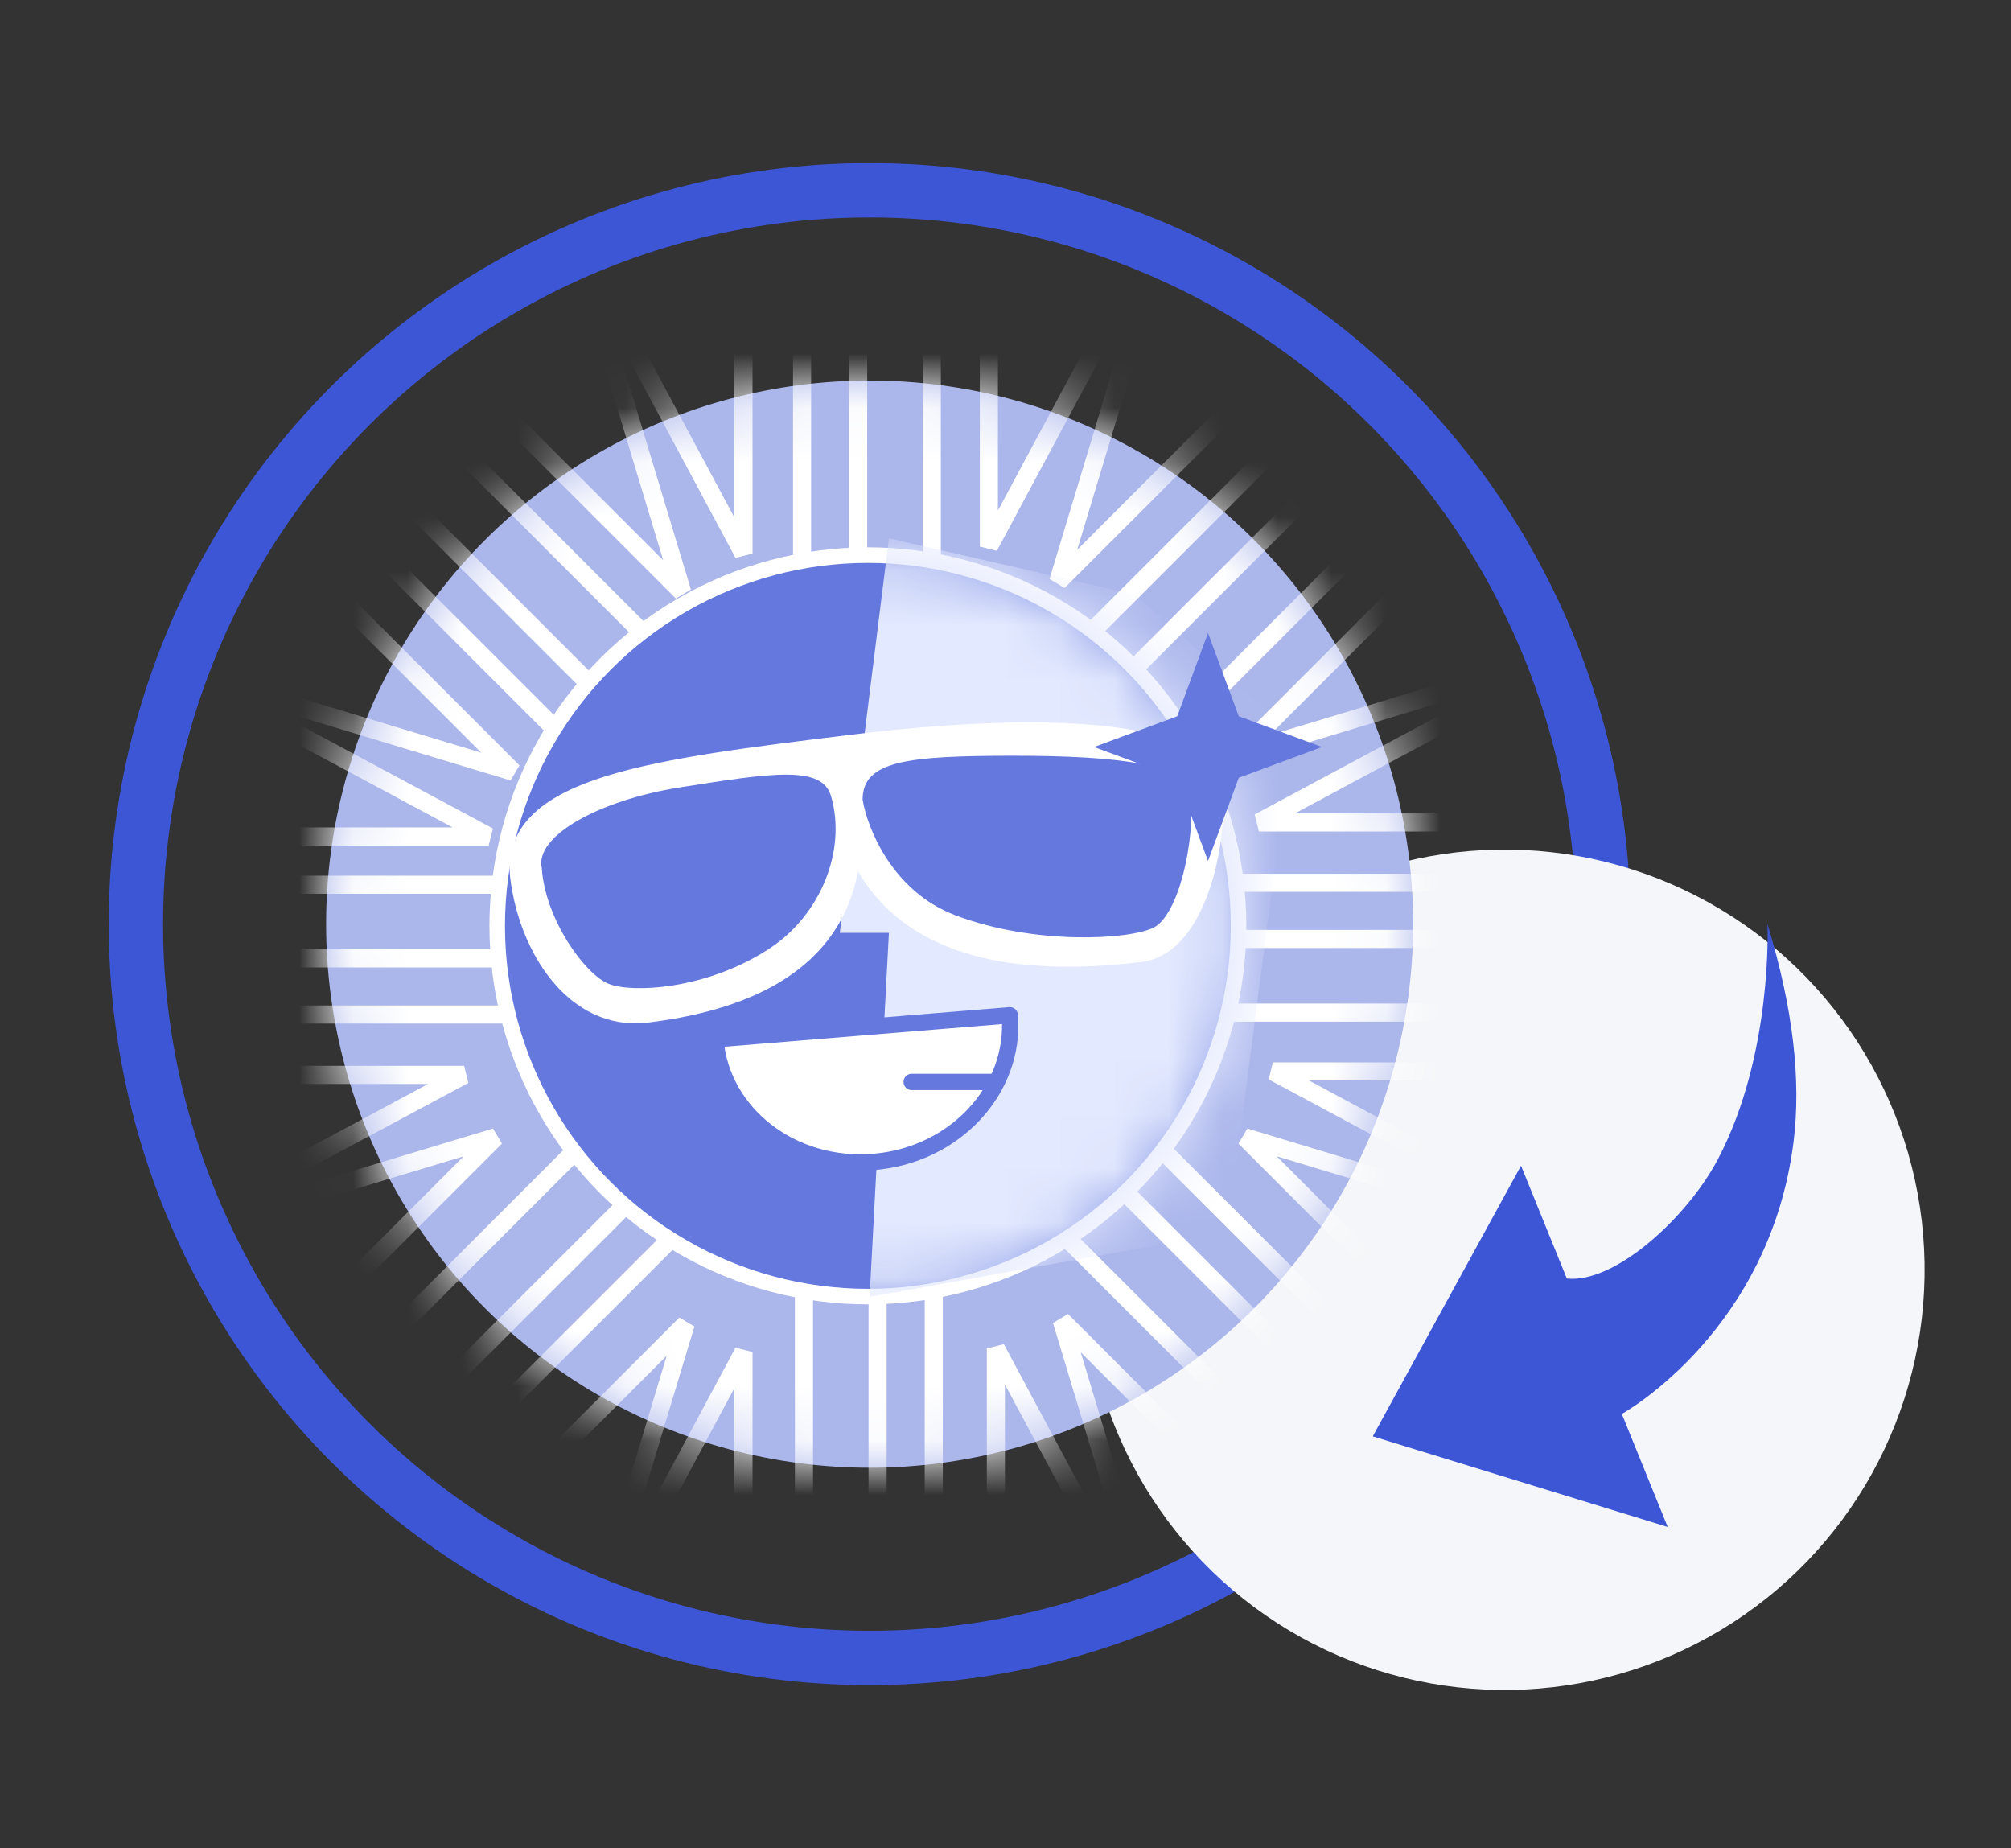 <svg width="37" height="34" viewBox="0 0 37 34" fill="none" xmlns="http://www.w3.org/2000/svg">
<rect x="0" y="0" width="37" height="34" fill="#333333" stroke="none"/>
<circle cx="16" cy="17" r="13.5" stroke="#3D56D6"/>
<ellipse cx="27.683" cy="23.359" rx="7.728" ry="7.73" transform="rotate(-1 27.683 23.359)" fill="#F5F6F9"/>
<path fill-rule="evenodd" clip-rule="evenodd" d="M27.985 21.444L25.257 26.423L30.684 28.09L29.84 26.011C29.906 25.974 32.567 24.467 33 21C33.14 19.878 32.994 18.55 32.519 17C32.519 17 32.624 19.39 31.61 21.32C31.047 22.393 29.716 23.614 28.828 23.52L27.985 21.444Z" fill="#3D56D6"/>
<circle cx="16" cy="17" r="10" fill="#ABB6EB"/>
<mask id="mask0" mask-type="alpha" maskUnits="userSpaceOnUse" x="6" y="7" width="20" height="20">
<circle cx="16" cy="17" r="10" fill="white"/>
</mask>
<g mask="url(#mask0)">
<path d="M15.789 4.613V11.581" stroke="white" stroke-width="0.333"/>
<path d="M14.757 4.613V11.581" stroke="white" stroke-width="0.333"/>
<path d="M17.144 4.613V11.581" stroke="white" stroke-width="0.333"/>
<path d="M11.42 5.97L13.679 10.184V5.387" stroke="white" stroke-width="0.333"/>
<path d="M20.453 5.841L18.194 10.055V5.258" stroke="white" stroke-width="0.333"/>
<path d="M16.147 30.29V23.323" stroke="white" stroke-width="0.333"/>
<path d="M17.18 30.29V23.323" stroke="white" stroke-width="0.333"/>
<path d="M14.792 30.29V23.323" stroke="white" stroke-width="0.333"/>
<path d="M20.582 29.02L18.323 24.806V29.603" stroke="white" stroke-width="0.333"/>
<path d="M11.42 29.085L13.679 24.871V29.668" stroke="white" stroke-width="0.333"/>
<path d="M3.129 17.631H10.097" stroke="white" stroke-width="0.333"/>
<path d="M3.129 18.663H10.097" stroke="white" stroke-width="0.333"/>
<path d="M3.129 16.276H10.097" stroke="white" stroke-width="0.333"/>
<path d="M4.325 22.033L8.539 19.774H3.742" stroke="white" stroke-width="0.333"/>
<path d="M4.777 13.129L8.991 15.388H4.194" stroke="white" stroke-width="0.333"/>
<path d="M28.807 17.273H21.839" stroke="white" stroke-width="0.333"/>
<path d="M28.807 16.24H21.839" stroke="white" stroke-width="0.333"/>
<path d="M28.807 18.628H21.839" stroke="white" stroke-width="0.333"/>
<path d="M27.375 12.871L23.162 15.13H27.959" stroke="white" stroke-width="0.333"/>
<path d="M27.634 21.969L23.42 19.71H28.217" stroke="white" stroke-width="0.333"/>
<path d="M7.016 26.657L11.943 21.73" stroke="white" stroke-width="0.333"/>
<path d="M7.746 27.386L12.673 22.459" stroke="white" stroke-width="0.333"/>
<path d="M6.058 25.699L10.985 20.772" stroke="white" stroke-width="0.333"/>
<path d="M11.235 28.932L12.617 24.355L9.225 27.747" stroke="white" stroke-width="0.333"/>
<path d="M4.541 22.302L9.118 20.92L5.726 24.312" stroke="white" stroke-width="0.333"/>
<path d="M24.919 8.247L19.992 13.174" stroke="white" stroke-width="0.333"/>
<path d="M24.19 7.517L19.263 12.444" stroke="white" stroke-width="0.333"/>
<path d="M25.878 9.205L20.951 14.132" stroke="white" stroke-width="0.333"/>
<path d="M20.851 6.122L19.469 10.699L22.861 7.307" stroke="white" stroke-width="0.333"/>
<path d="M27.351 12.494L22.774 13.876L26.166 10.484" stroke="white" stroke-width="0.333"/>
<path d="M25.173 26.403L20.246 21.476" stroke="white" stroke-width="0.333"/>
<path d="M25.903 25.673L20.976 20.747" stroke="white" stroke-width="0.333"/>
<path d="M24.215 27.362L19.288 22.435" stroke="white" stroke-width="0.333"/>
<path d="M27.48 22.302L22.903 20.92L26.295 24.312" stroke="white" stroke-width="0.333"/>
<path d="M20.915 28.867L19.533 24.29L22.925 27.682" stroke="white" stroke-width="0.333"/>
<path d="M6.763 8.5L11.69 13.427" stroke="white" stroke-width="0.333"/>
<path d="M6.033 9.23L10.96 14.157" stroke="white" stroke-width="0.333"/>
<path d="M7.721 7.542L12.648 12.469" stroke="white" stroke-width="0.333"/>
<path d="M4.864 12.816L9.441 14.198L6.049 10.806" stroke="white" stroke-width="0.333"/>
<path d="M11.171 6.316L12.553 10.893L9.161 7.501" stroke="white" stroke-width="0.333"/>
</g>
<circle cx="15.968" cy="17.032" r="6.82" fill="#6478DE" stroke="white" stroke-width="0.286"/>
<mask id="mask1" mask-type="alpha" maskUnits="userSpaceOnUse" x="9" y="10" width="14" height="14">
<circle cx="16.032" cy="17.032" r="6.82" fill="white" stroke="white" stroke-width="0.286"/>
</mask>
<g mask="url(#mask1)">
<path fill-rule="evenodd" clip-rule="evenodd" d="M16.355 9.903L15.451 17.161H16.355L16 23.856L22.582 22.677L23.777 13.486L20.876 10.935L16.355 9.903Z" fill="#E3E9FE"/>
</g>
<path d="M9.648 16.123C9.804 17.389 10.627 18.706 11.892 18.551C16.187 18.023 15.583 15.264 15.525 14.37C15.836 16.901 17.759 17.83 20.979 17.435C21.938 17.317 22.331 15.444 22.224 14.579C22.092 13.499 19.231 13.341 15.665 13.779C12.1 14.217 9.454 14.541 9.648 16.123Z" fill="white" stroke="white" stroke-width="0.524" stroke-linecap="round" stroke-linejoin="round"/>
<path d="M16.073 21.375C17.569 21.253 18.691 20.045 18.579 18.677L13.162 19.119C13.273 20.487 14.576 21.497 16.073 21.375Z" fill="white" stroke="#6478DE" stroke-width="0.3" stroke-linejoin="round"/>
<path d="M16.774 19.903H18.258" stroke="#6478DE" stroke-width="0.3" stroke-linecap="round" stroke-linejoin="round"/>
<path d="M17.581 16.839C16.419 16.4 15.957 15.236 15.871 14.71C15.871 14 16.677 13.903 18.645 13.903C20.613 13.903 21.806 14.065 21.903 14.581C22 15.484 21.677 16.839 21.226 17.064C20.774 17.29 19.032 17.387 17.581 16.839Z" fill="#6478DE"/>
<path d="M14.165 17.444C15.097 16.829 15.581 15.645 15.29 14.645C15.125 14.076 14.217 14.215 12.516 14.484C11 14.723 9.839 15.387 9.968 15.968C10.032 16.919 10.766 17.924 11.194 18.097C11.621 18.27 13 18.212 14.165 17.444Z" fill="#6478DE"/>
<path d="M22.226 11.645L22.792 13.176L24.323 13.742L22.792 14.308L22.226 15.839L21.66 14.308L20.129 13.742L21.66 13.176L22.226 11.645Z" fill="#6478DE"/>
</svg>
